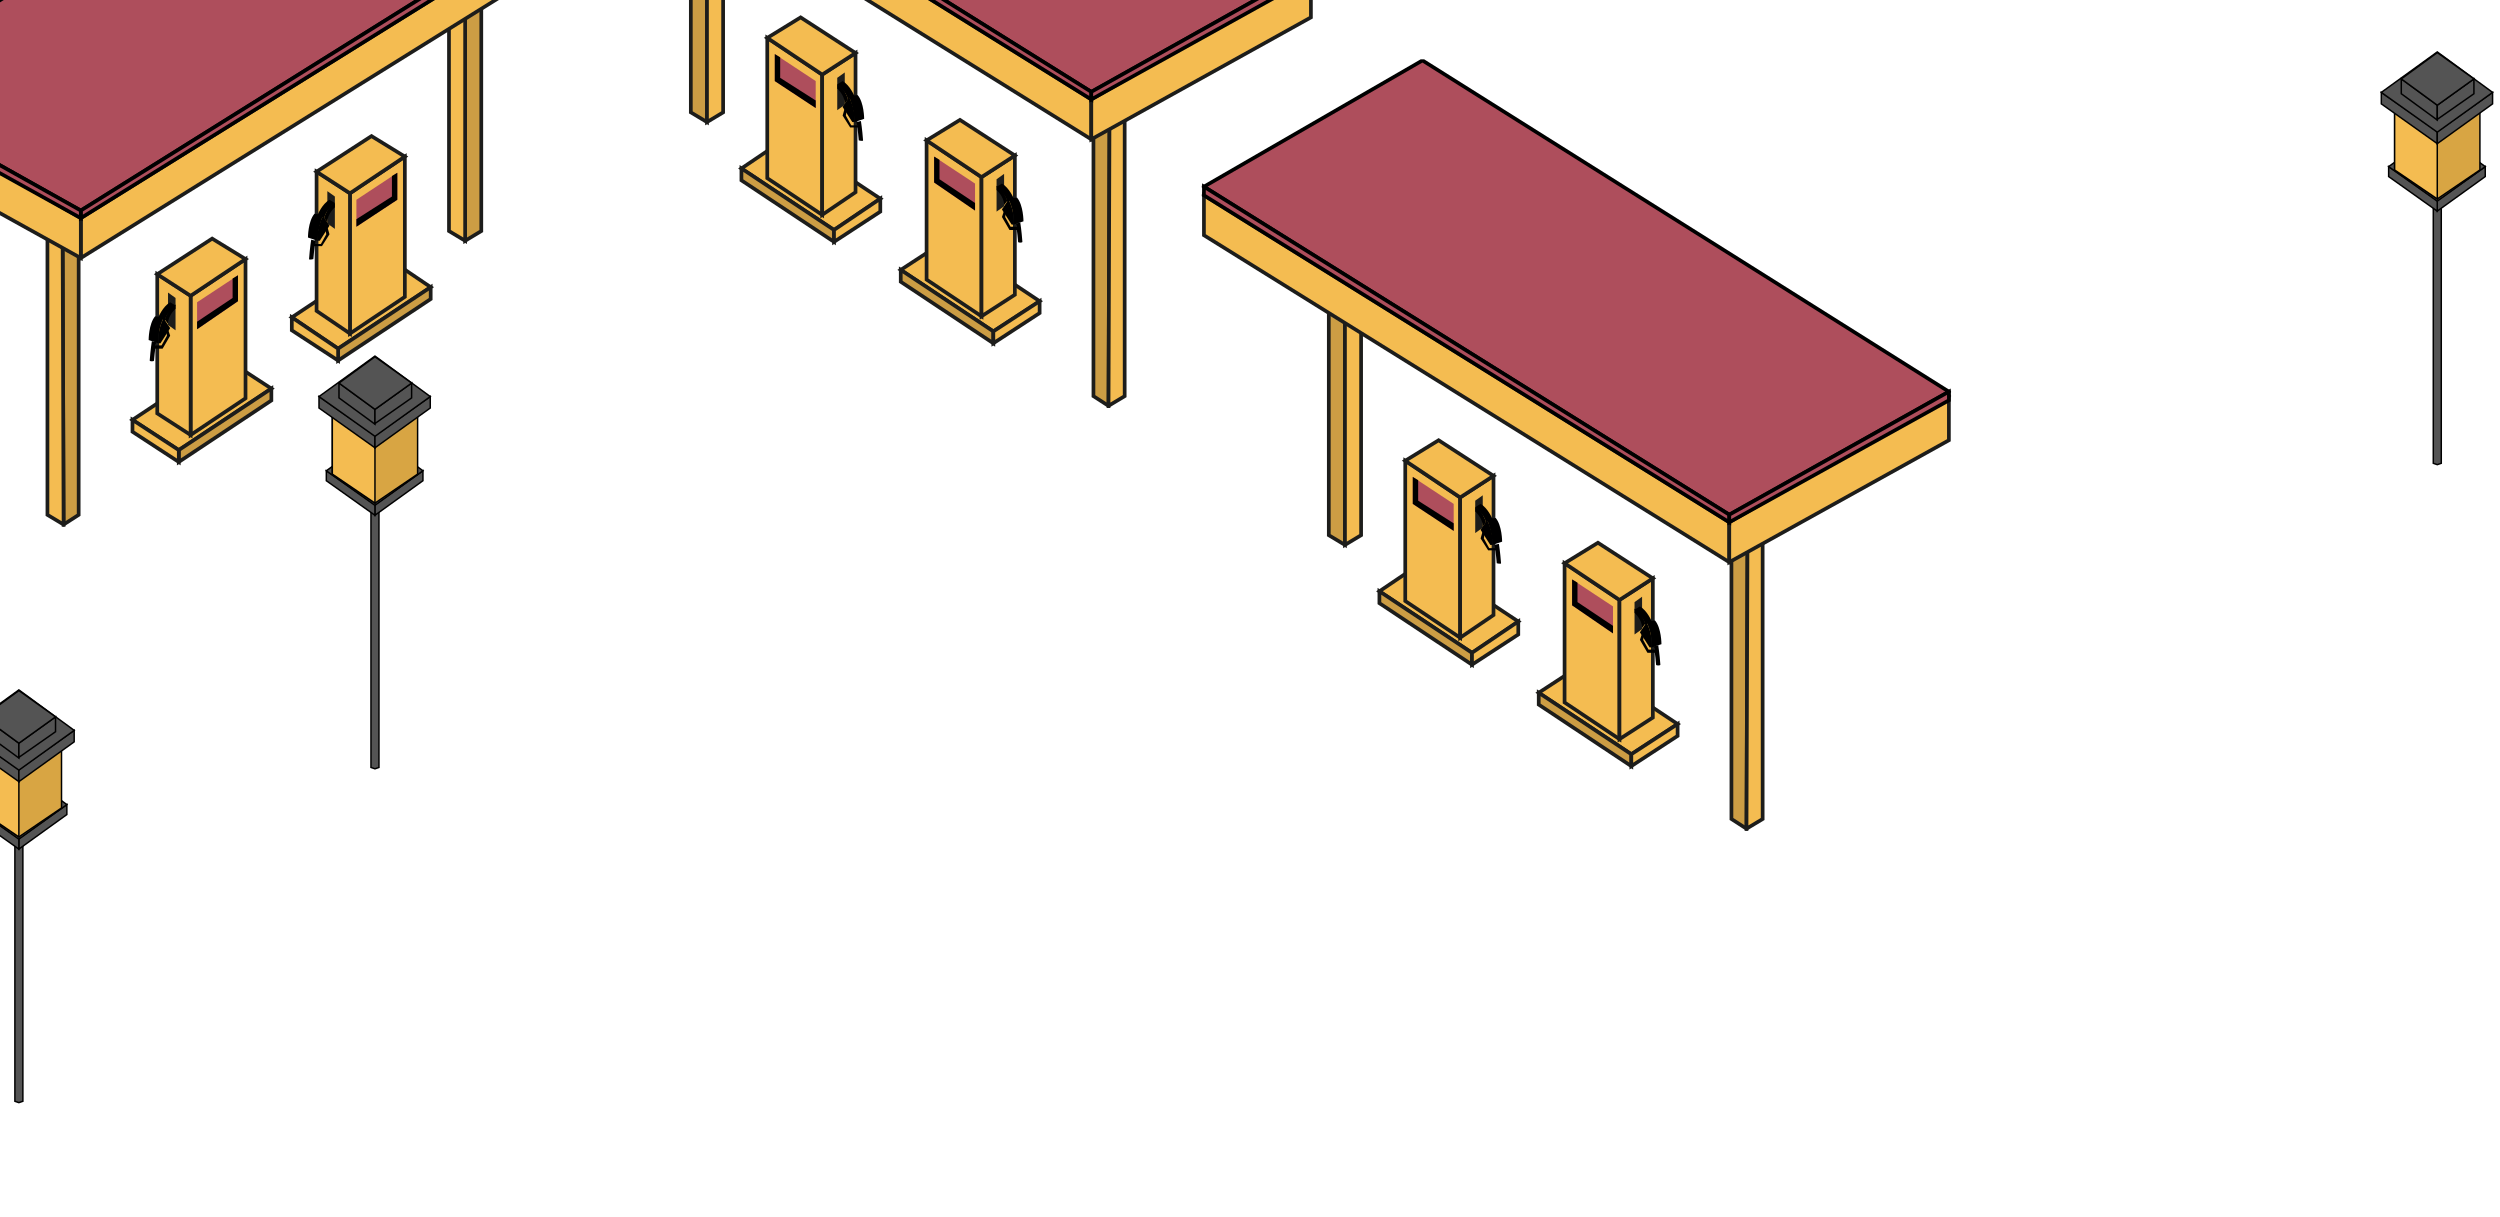 <svg width="337" height="164" viewBox="0 0 337 164" fill="none" xmlns="http://www.w3.org/2000/svg">
<path d="M3.084 112.636H2.006V148.452L2.545 148.636L3.084 148.452V112.636Z" fill="#545454" stroke="black" stroke-width="0.2"/>
<path d="M9.012 109.801L2.539 114.458V113.038L9.012 108.459V109.801Z" fill="#545454" stroke="black" stroke-width="0.2"/>
<path d="M2.539 114.458L-4.012 109.801V108.459L2.539 113.038V114.458Z" fill="#545454" stroke="black" stroke-width="0.2"/>
<path d="M9.012 108.459L2.539 113.116L-4.012 108.459L2.539 103.723L9.012 108.459Z" fill="#545454" stroke="black" stroke-width="0.2"/>
<path d="M8.293 108.909V98.909H-3.204V108.909L2.545 112.818L8.293 108.909Z" fill="#D8A543" stroke="black" stroke-width="0.2"/>
<path d="M-3.204 98.909V108.909L2.545 112.818V98.909H-3.204Z" fill="#F4BC51" stroke="black" stroke-width="0.2"/>
<path d="M2.545 105.364L-5 100V98.455L2.545 103.727V105.364Z" fill="#545454" stroke="black" stroke-width="0.2"/>
<path d="M10 100L2.545 105.364V103.727L10 98.455V100Z" fill="#545454" stroke="black" stroke-width="0.2"/>
<path d="M10 98.454L2.545 103.818L-5 98.454L2.545 93L10 98.454Z" fill="#545454" stroke="black" stroke-width="0.2"/>
<path d="M-2.305 98.636V96.636L2.545 100.182V102.182L-2.305 98.636Z" fill="#545454" stroke="black" stroke-width="0.2"/>
<path d="M7.485 98.636V96.636L2.545 100.182V102.091L7.485 98.636Z" fill="#545454" stroke="black" stroke-width="0.2"/>
<path d="M-2.305 96.636L2.545 100.182L7.485 96.636L2.545 93.091L-2.305 96.636Z" fill="#545454" stroke="black" stroke-width="0.2"/>
<path d="M51.084 67.636H50.006V103.452L50.545 103.636L51.084 103.452V67.636Z" fill="#545454" stroke="black" stroke-width="0.2"/>
<path d="M57.012 64.801L50.539 69.458V68.038L57.012 63.459V64.801Z" fill="#545454" stroke="black" stroke-width="0.2"/>
<path d="M50.539 69.458L43.988 64.801V63.459L50.539 68.038V69.458Z" fill="#545454" stroke="black" stroke-width="0.2"/>
<path d="M57.012 63.459L50.539 68.116L43.988 63.459L50.539 58.723L57.012 63.459Z" fill="#545454" stroke="black" stroke-width="0.2"/>
<path d="M56.293 63.909V53.909H44.796V63.909L50.545 67.818L56.293 63.909Z" fill="#D8A543" stroke="black" stroke-width="0.2"/>
<path d="M44.796 53.909V63.909L50.545 67.818V53.909H44.796Z" fill="#F4BC51" stroke="black" stroke-width="0.2"/>
<path d="M50.545 60.364L43 55V53.455L50.545 58.727V60.364Z" fill="#545454" stroke="black" stroke-width="0.2"/>
<path d="M58 55L50.545 60.364V58.727L58 53.455V55Z" fill="#545454" stroke="black" stroke-width="0.2"/>
<path d="M58 53.455L50.545 58.818L43 53.455L50.545 48L58 53.455Z" fill="#545454" stroke="black" stroke-width="0.2"/>
<path d="M45.695 53.636V51.636L50.545 55.182V57.182L45.695 53.636Z" fill="#545454" stroke="black" stroke-width="0.2"/>
<path d="M55.485 53.636V51.636L50.545 55.182V57.091L55.485 53.636Z" fill="#545454" stroke="black" stroke-width="0.2"/>
<path d="M45.695 51.636L50.545 55.182L55.485 51.636L50.545 48.091L45.695 51.636Z" fill="#545454" stroke="black" stroke-width="0.2"/>
<g clip-path="url(#clip0_592_6152)">
<path d="M36.579 52.382L24.099 60.673L17.859 56.6L30.339 48.309L36.579 52.382Z" fill="#F4BC51" stroke="#1D1D1B" stroke-width="0.5" stroke-miterlimit="10"/>
<path d="M36.579 52.382V53.982L24.099 62.273V60.673L36.579 52.382Z" fill="#CC9D44" stroke="#1D1D1B" stroke-width="0.5" stroke-miterlimit="10"/>
<path d="M24.099 62.273L17.859 58.2V56.6L24.099 60.673V62.273Z" fill="#F4BC51" stroke="#1D1D1B" stroke-width="0.5" stroke-miterlimit="10"/>
<path d="M28.453 33.764L31.21 35.509L31.79 35.073L28.453 32.891V33.764Z" fill="#4F4F4F"/>
<path d="M33.096 34.927L25.695 39.873V58.636L33.096 53.691V34.927Z" fill="#F4BC51" stroke="#1D1D1B" stroke-width="0.5" stroke-miterlimit="10"/>
<path d="M32.081 37.109L26.566 40.745V44.382L32.081 40.6V37.109Z" fill="#AE4E5C"/>
<path d="M25.695 39.873L21.197 36.964V55.727L25.695 58.636V39.873Z" fill="#F4BC51" stroke="#1D1D1B" stroke-width="0.5" stroke-miterlimit="10"/>
<path d="M33.096 34.927L28.598 32.164L21.197 36.964L25.695 39.873L33.096 34.927Z" fill="#F4BC51" stroke="#1D1D1B" stroke-width="0.5" stroke-miterlimit="10"/>
<path d="M31.355 37.545V40.164L26.566 43.364V44.382L32.081 40.6V37.109L31.355 37.545Z" fill="black"/>
<path d="M23.664 44.527L22.648 43.8V39.436L23.664 40.164V44.527Z" fill="#1D1D1B"/>
<path d="M21.922 47H20.762V46.564H21.777L22.503 45.255L22.358 44.382H22.648L22.938 45.255L21.922 47Z" fill="black"/>
<path d="M20.762 48.6C20.762 48.454 20.907 47 21.052 46.127L20.471 45.982C20.326 46.854 20.181 48.454 20.181 48.6C20.181 48.745 20.762 48.745 20.762 48.6Z" fill="black"/>
<path d="M21.342 42.782C21.342 42.782 21.922 41.327 22.938 40.745L23.664 41.182C23.664 41.182 22.503 42.054 22.213 43.218L21.342 42.782Z" fill="black"/>
<path d="M21.342 46.273L20.036 45.836C20.036 45.836 20.036 43.654 20.907 42.636L22.068 42.782C22.068 42.782 21.197 44.527 21.342 46.273Z" fill="black"/>
<path d="M21.342 46.273H21.632L22.938 44.236L22.068 42.927C22.068 42.782 21.197 44.382 21.342 46.273Z" fill="black"/>
<path d="M23.664 41.036V41.618C23.664 41.618 22.648 42.491 22.648 43.655L22.213 43.073C22.213 43.073 22.503 41.909 23.664 41.036Z" fill="black"/>
<path d="M58.056 38.709L45.576 47L39.336 42.782L51.816 34.491L58.056 38.709Z" fill="#F4BC51" stroke="#1D1D1B" stroke-width="0.5" stroke-miterlimit="10"/>
<path d="M58.056 38.709V40.309L45.576 48.6V47L58.056 38.709Z" fill="#CC9D44" stroke="#1D1D1B" stroke-width="0.5" stroke-miterlimit="10"/>
<path d="M45.576 48.6L39.336 44.527V42.782L45.576 47V48.6Z" fill="#F4BC51" stroke="#1D1D1B" stroke-width="0.5" stroke-miterlimit="10"/>
<path d="M49.93 19.945L52.687 21.691L53.267 21.255L49.93 19.073V19.945Z" fill="#4F4F4F"/>
<path d="M54.573 21.109L47.172 26.055V44.964L54.573 40.018V21.109Z" fill="#F4BC51" stroke="#1D1D1B" stroke-width="0.5" stroke-miterlimit="10"/>
<path d="M53.557 23.291L48.043 26.927V30.564L53.557 26.927V23.291Z" fill="#AE4E5C"/>
<path d="M47.172 26.055L42.674 23.145V41.909L47.172 44.964V26.055Z" fill="#F4BC51" stroke="#1D1D1B" stroke-width="0.5" stroke-miterlimit="10"/>
<path d="M54.573 21.109L50.075 18.346L42.674 23.145L47.172 26.055L54.573 21.109Z" fill="#F4BC51" stroke="#1D1D1B" stroke-width="0.5" stroke-miterlimit="10"/>
<path d="M52.832 23.727V26.491L48.043 29.546V30.564L53.557 26.927V23.291L52.832 23.727Z" fill="black"/>
<path d="M45.141 30.855L44.125 30.127V25.764L45.141 26.491V30.855Z" fill="#1D1D1B"/>
<path d="M43.399 33.182H42.239V32.891H43.254L43.98 31.582L43.835 30.709L44.125 30.564L44.415 31.582L43.399 33.182Z" fill="black"/>
<path d="M42.239 34.927C42.239 34.782 42.384 33.327 42.529 32.455L41.948 32.309C41.803 33.182 41.658 34.782 41.658 34.927C41.658 35.073 42.239 34.927 42.239 34.927Z" fill="black"/>
<path d="M42.819 28.964C42.819 28.964 43.399 27.509 44.415 26.927L45.141 27.364C45.141 27.364 43.98 28.236 43.69 29.4L42.819 28.964Z" fill="black"/>
<path d="M42.819 32.455L41.513 32.018C41.513 32.018 41.513 29.836 42.384 28.818L43.544 28.964C43.544 29.109 42.819 30.709 42.819 32.455Z" fill="black"/>
<path d="M42.819 32.455H43.109L44.415 30.418L43.544 29.109C43.544 29.109 42.674 30.564 42.819 32.455Z" fill="black"/>
<path d="M45.141 27.363V27.945C45.141 27.945 44.125 28.818 44.125 29.982L43.69 29.4C43.69 29.4 43.98 28.091 45.141 27.363Z" fill="black"/>
<path d="M8.572 70.709L8.427 27.946L10.604 26.782V69.4L8.572 70.709Z" fill="#CC9D44" stroke="#1D1D1B" stroke-width="0.5" stroke-miterlimit="10"/>
<path d="M8.572 70.709L8.427 27.946L6.395 26.782V69.4L8.572 70.709Z" fill="#F4BC51" stroke="#1D1D1B" stroke-width="0.5" stroke-miterlimit="10"/>
<path d="M62.7 32.455V-10.309L64.877 -11.473V31.145L62.7 32.455Z" fill="#CC9D44" stroke="#1D1D1B" stroke-width="0.5" stroke-miterlimit="10"/>
<path d="M62.7 32.455V-10.309L60.523 -11.473V31.145L62.7 32.455Z" fill="#F4BC51" stroke="#1D1D1B" stroke-width="0.5" stroke-miterlimit="10"/>
<path d="M81.71 -14.673L10.894 29.4L-18.71 12.382L52.252 -31.691L81.71 -14.673Z" fill="#F4BC51" stroke="#1D1D1B" stroke-width="0.5" stroke-miterlimit="10"/>
<path d="M81.71 -14.673V-9.291L10.894 34.782V29.4L81.71 -14.673Z" fill="#F4BC51" stroke="#1D1D1B" stroke-width="0.5" stroke-miterlimit="10"/>
<path d="M10.894 34.782L-18.71 18.346V12.382L10.894 29.4V34.782Z" fill="#F4BC51" stroke="#1D1D1B" stroke-width="0.5" stroke-miterlimit="10"/>
<path d="M81.71 -15.836L10.894 28.382L-18.71 11.8L52.252 -32.855L81.71 -15.836Z" fill="#AE4E5C" stroke="black" stroke-width="0.5" stroke-miterlimit="10"/>
<path d="M81.71 -15.836V-14.673L10.894 29.4V28.382L81.71 -15.836Z" fill="#AE4E5C" stroke="black" stroke-width="0.5" stroke-miterlimit="10"/>
<path d="M10.894 29.4L-18.71 12.964V11.8L10.894 28.382V29.4Z" fill="#AE4E5C" stroke="black" stroke-width="0.5" stroke-miterlimit="10"/>
</g>
<g clip-path="url(#clip1_592_6152)">
<path d="M121.421 36.382L133.901 44.673L140.141 40.6L127.661 32.309L121.421 36.382Z" fill="#F4BC51" stroke="#1D1D1B" stroke-width="0.5" stroke-miterlimit="10"/>
<path d="M121.421 36.382V37.982L133.901 46.273V44.673L121.421 36.382Z" fill="#CC9D44" stroke="#1D1D1B" stroke-width="0.5" stroke-miterlimit="10"/>
<path d="M133.901 46.273L140.141 42.2V40.6L133.901 44.673V46.273Z" fill="#F4BC51" stroke="#1D1D1B" stroke-width="0.5" stroke-miterlimit="10"/>
<path d="M129.547 17.764L126.79 19.509L126.21 19.073L129.547 16.891V17.764Z" fill="#4F4F4F"/>
<path d="M124.904 18.927L132.305 23.873V42.636L124.904 37.691V18.927Z" fill="#F4BC51" stroke="#1D1D1B" stroke-width="0.5" stroke-miterlimit="10"/>
<path d="M125.919 21.109L131.434 24.745V28.382L125.919 24.6V21.109Z" fill="#AE4E5C"/>
<path d="M132.305 23.873L136.803 20.964V39.727L132.305 42.636V23.873Z" fill="#F4BC51" stroke="#1D1D1B" stroke-width="0.5" stroke-miterlimit="10"/>
<path d="M124.904 18.927L129.402 16.164L136.803 20.964L132.305 23.873L124.904 18.927Z" fill="#F4BC51" stroke="#1D1D1B" stroke-width="0.5" stroke-miterlimit="10"/>
<path d="M126.645 21.546V24.164L131.434 27.364V28.382L125.919 24.6V21.109L126.645 21.546Z" fill="black"/>
<path d="M134.336 28.527L135.352 27.8V23.436L134.336 24.164V28.527Z" fill="#1D1D1B"/>
<path d="M136.077 31H137.238V30.564H136.223L135.497 29.255L135.642 28.382H135.352L135.062 29.255L136.077 31Z" fill="black"/>
<path d="M137.238 32.6C137.238 32.454 137.093 31 136.948 30.127L137.529 29.982C137.674 30.854 137.819 32.454 137.819 32.6C137.819 32.745 137.238 32.745 137.238 32.6Z" fill="black"/>
<path d="M136.658 26.782C136.658 26.782 136.077 25.327 135.062 24.745L134.336 25.182C134.336 25.182 135.497 26.055 135.787 27.218L136.658 26.782Z" fill="black"/>
<path d="M136.658 30.273L137.964 29.836C137.964 29.836 137.964 27.654 137.093 26.636L135.932 26.782C135.932 26.782 136.803 28.527 136.658 30.273Z" fill="black"/>
<path d="M136.658 30.273H136.368L135.062 28.236L135.932 26.927C135.932 26.782 136.803 28.382 136.658 30.273Z" fill="black"/>
<path d="M134.336 25.036V25.618C134.336 25.618 135.352 26.491 135.352 27.655L135.787 27.073C135.787 27.073 135.497 25.909 134.336 25.036Z" fill="black"/>
<path d="M99.944 22.709L112.424 31L118.664 26.782L106.184 18.491L99.944 22.709Z" fill="#F4BC51" stroke="#1D1D1B" stroke-width="0.5" stroke-miterlimit="10"/>
<path d="M99.944 22.709V24.309L112.424 32.6V31L99.944 22.709Z" fill="#CC9D44" stroke="#1D1D1B" stroke-width="0.5" stroke-miterlimit="10"/>
<path d="M112.424 32.6L118.664 28.527V26.782L112.424 31V32.6Z" fill="#F4BC51" stroke="#1D1D1B" stroke-width="0.5" stroke-miterlimit="10"/>
<path d="M108.07 3.945L105.313 5.691L104.733 5.255L108.07 3.073V3.945Z" fill="#4F4F4F"/>
<path d="M103.427 5.109L110.828 10.055V28.964L103.427 24.018V5.109Z" fill="#F4BC51" stroke="#1D1D1B" stroke-width="0.5" stroke-miterlimit="10"/>
<path d="M104.443 7.291L109.957 10.927V14.564L104.443 10.927V7.291Z" fill="#AE4E5C"/>
<path d="M110.828 10.055L115.326 7.146V25.909L110.828 28.964V10.055Z" fill="#F4BC51" stroke="#1D1D1B" stroke-width="0.5" stroke-miterlimit="10"/>
<path d="M103.427 5.109L107.925 2.345L115.326 7.145L110.828 10.055L103.427 5.109Z" fill="#F4BC51" stroke="#1D1D1B" stroke-width="0.5" stroke-miterlimit="10"/>
<path d="M105.168 7.727V10.491L109.957 13.546V14.564L104.443 10.927V7.291L105.168 7.727Z" fill="black"/>
<path d="M112.859 14.855L113.875 14.127V9.764L112.859 10.491V14.855Z" fill="#1D1D1B"/>
<path d="M114.601 17.182H115.761V16.891H114.746L114.02 15.582L114.165 14.709L113.875 14.564L113.585 15.582L114.601 17.182Z" fill="black"/>
<path d="M115.761 18.927C115.761 18.782 115.616 17.327 115.471 16.454L116.052 16.309C116.197 17.182 116.342 18.782 116.342 18.927C116.342 19.073 115.761 18.927 115.761 18.927Z" fill="black"/>
<path d="M115.181 12.964C115.181 12.964 114.601 11.509 113.585 10.927L112.859 11.364C112.859 11.364 114.02 12.236 114.31 13.4L115.181 12.964Z" fill="black"/>
<path d="M115.181 16.454L116.487 16.018C116.487 16.018 116.487 13.836 115.616 12.818L114.455 12.964C114.455 13.109 115.181 14.709 115.181 16.454Z" fill="black"/>
<path d="M115.181 16.455H114.891L113.585 14.418L114.455 13.109C114.455 13.109 115.326 14.564 115.181 16.455Z" fill="black"/>
<path d="M112.859 11.364V11.945C112.859 11.945 113.875 12.818 113.875 13.982L114.31 13.4C114.31 13.4 114.02 12.091 112.859 11.364Z" fill="black"/>
<path d="M149.428 54.709L149.573 11.946L147.397 10.782V53.4L149.428 54.709Z" fill="#CC9D44" stroke="#1D1D1B" stroke-width="0.5" stroke-miterlimit="10"/>
<path d="M149.428 54.709L149.573 11.946L151.605 10.782V53.4L149.428 54.709Z" fill="#F4BC51" stroke="#1D1D1B" stroke-width="0.5" stroke-miterlimit="10"/>
<path d="M95.3 16.455V-26.309L93.123 -27.473V15.146L95.3 16.455Z" fill="#CC9D44" stroke="#1D1D1B" stroke-width="0.5" stroke-miterlimit="10"/>
<path d="M95.3 16.455V-26.309L97.477 -27.473V15.146L95.3 16.455Z" fill="#F4BC51" stroke="#1D1D1B" stroke-width="0.5" stroke-miterlimit="10"/>
<path d="M76.29 -30.673L147.106 13.4L176.71 -3.618L105.749 -47.691L76.29 -30.673Z" fill="#F4BC51" stroke="#1D1D1B" stroke-width="0.5" stroke-miterlimit="10"/>
<path d="M76.29 -30.673V-25.291L147.106 18.782V13.4L76.29 -30.673Z" fill="#F4BC51" stroke="#1D1D1B" stroke-width="0.5" stroke-miterlimit="10"/>
<path d="M147.106 18.782L176.71 2.345V-3.618L147.106 13.4V18.782Z" fill="#F4BC51" stroke="#1D1D1B" stroke-width="0.5" stroke-miterlimit="10"/>
<path d="M76.29 -31.836L147.106 12.382L176.71 -4.2L105.749 -48.855L76.29 -31.836Z" fill="#AE4E5C" stroke="black" stroke-width="0.5" stroke-miterlimit="10"/>
<path d="M76.29 -31.836V-30.673L147.106 13.4V12.382L76.29 -31.836Z" fill="#AE4E5C" stroke="black" stroke-width="0.5" stroke-miterlimit="10"/>
<path d="M147.106 13.4L176.71 -3.036V-4.2L147.106 12.382V13.4Z" fill="#AE4E5C" stroke="black" stroke-width="0.5" stroke-miterlimit="10"/>
</g>
<g clip-path="url(#clip2_592_6152)">
<path d="M207.421 93.382L219.901 101.673L226.141 97.6L213.661 89.309L207.421 93.382Z" fill="#F4BC51" stroke="#1D1D1B" stroke-width="0.5" stroke-miterlimit="10"/>
<path d="M207.421 93.382V94.982L219.901 103.273V101.673L207.421 93.382Z" fill="#CC9D44" stroke="#1D1D1B" stroke-width="0.5" stroke-miterlimit="10"/>
<path d="M219.901 103.273L226.141 99.2V97.6L219.901 101.673V103.273Z" fill="#F4BC51" stroke="#1D1D1B" stroke-width="0.5" stroke-miterlimit="10"/>
<path d="M215.547 74.764L212.79 76.509L212.21 76.073L215.547 73.891V74.764Z" fill="#4F4F4F"/>
<path d="M210.904 75.927L218.305 80.873V99.636L210.904 94.691V75.927Z" fill="#F4BC51" stroke="#1D1D1B" stroke-width="0.5" stroke-miterlimit="10"/>
<path d="M211.919 78.109L217.434 81.746V85.382L211.919 81.6V78.109Z" fill="#AE4E5C"/>
<path d="M218.305 80.873L222.803 77.964V96.727L218.305 99.636V80.873Z" fill="#F4BC51" stroke="#1D1D1B" stroke-width="0.5" stroke-miterlimit="10"/>
<path d="M210.904 75.927L215.402 73.164L222.803 77.964L218.305 80.873L210.904 75.927Z" fill="#F4BC51" stroke="#1D1D1B" stroke-width="0.5" stroke-miterlimit="10"/>
<path d="M212.645 78.546V81.164L217.434 84.364V85.382L211.919 81.6V78.109L212.645 78.546Z" fill="black"/>
<path d="M220.336 85.527L221.352 84.8V80.436L220.336 81.164V85.527Z" fill="#1D1D1B"/>
<path d="M222.077 88H223.238V87.564H222.223L221.497 86.255L221.642 85.382H221.352L221.062 86.255L222.077 88Z" fill="black"/>
<path d="M223.238 89.6C223.238 89.454 223.093 88 222.948 87.127L223.529 86.982C223.674 87.854 223.819 89.454 223.819 89.6C223.819 89.745 223.238 89.745 223.238 89.6Z" fill="black"/>
<path d="M222.658 83.782C222.658 83.782 222.077 82.327 221.062 81.745L220.336 82.182C220.336 82.182 221.497 83.055 221.787 84.218L222.658 83.782Z" fill="black"/>
<path d="M222.658 87.273L223.964 86.836C223.964 86.836 223.964 84.654 223.093 83.636L221.932 83.782C221.932 83.782 222.803 85.527 222.658 87.273Z" fill="black"/>
<path d="M222.658 87.273H222.368L221.062 85.236L221.932 83.927C221.932 83.782 222.803 85.382 222.658 87.273Z" fill="black"/>
<path d="M220.336 82.036V82.618C220.336 82.618 221.352 83.491 221.352 84.655L221.787 84.073C221.787 84.073 221.497 82.909 220.336 82.036Z" fill="black"/>
<path d="M185.944 79.709L198.424 88L204.664 83.782L192.184 75.491L185.944 79.709Z" fill="#F4BC51" stroke="#1D1D1B" stroke-width="0.5" stroke-miterlimit="10"/>
<path d="M185.944 79.709V81.309L198.424 89.6V88L185.944 79.709Z" fill="#CC9D44" stroke="#1D1D1B" stroke-width="0.5" stroke-miterlimit="10"/>
<path d="M198.424 89.6L204.664 85.527V83.782L198.424 88V89.6Z" fill="#F4BC51" stroke="#1D1D1B" stroke-width="0.5" stroke-miterlimit="10"/>
<path d="M194.07 60.946L191.313 62.691L190.733 62.255L194.07 60.073V60.946Z" fill="#4F4F4F"/>
<path d="M189.427 62.109L196.828 67.055V85.964L189.427 81.018V62.109Z" fill="#F4BC51" stroke="#1D1D1B" stroke-width="0.5" stroke-miterlimit="10"/>
<path d="M190.443 64.291L195.957 67.927V71.564L190.443 67.927V64.291Z" fill="#AE4E5C"/>
<path d="M196.828 67.055L201.326 64.145V82.909L196.828 85.964V67.055Z" fill="#F4BC51" stroke="#1D1D1B" stroke-width="0.5" stroke-miterlimit="10"/>
<path d="M189.427 62.109L193.925 59.346L201.326 64.145L196.828 67.055L189.427 62.109Z" fill="#F4BC51" stroke="#1D1D1B" stroke-width="0.5" stroke-miterlimit="10"/>
<path d="M191.168 64.727V67.491L195.957 70.546V71.564L190.443 67.927V64.291L191.168 64.727Z" fill="black"/>
<path d="M198.859 71.855L199.875 71.127V66.764L198.859 67.491V71.855Z" fill="#1D1D1B"/>
<path d="M200.601 74.182H201.761V73.891H200.746L200.02 72.582L200.165 71.709L199.875 71.564L199.585 72.582L200.601 74.182Z" fill="black"/>
<path d="M201.761 75.927C201.761 75.782 201.616 74.327 201.471 73.454L202.052 73.309C202.197 74.182 202.342 75.782 202.342 75.927C202.342 76.073 201.761 75.927 201.761 75.927Z" fill="black"/>
<path d="M201.181 69.964C201.181 69.964 200.601 68.509 199.585 67.927L198.859 68.364C198.859 68.364 200.02 69.236 200.31 70.4L201.181 69.964Z" fill="black"/>
<path d="M201.181 73.454L202.487 73.018C202.487 73.018 202.487 70.836 201.616 69.818L200.455 69.964C200.455 70.109 201.181 71.709 201.181 73.454Z" fill="black"/>
<path d="M201.181 73.455H200.891L199.585 71.418L200.455 70.109C200.455 70.109 201.326 71.564 201.181 73.455Z" fill="black"/>
<path d="M198.859 68.364V68.945C198.859 68.945 199.875 69.818 199.875 70.982L200.31 70.4C200.31 70.4 200.02 69.091 198.859 68.364Z" fill="black"/>
<path d="M235.428 111.709L235.573 68.946L233.397 67.782V110.4L235.428 111.709Z" fill="#CC9D44" stroke="#1D1D1B" stroke-width="0.5" stroke-miterlimit="10"/>
<path d="M235.428 111.709L235.573 68.946L237.605 67.782V110.4L235.428 111.709Z" fill="#F4BC51" stroke="#1D1D1B" stroke-width="0.5" stroke-miterlimit="10"/>
<path d="M181.3 73.455V30.691L179.123 29.527V72.145L181.3 73.455Z" fill="#CC9D44" stroke="#1D1D1B" stroke-width="0.5" stroke-miterlimit="10"/>
<path d="M181.3 73.455V30.691L183.477 29.527V72.145L181.3 73.455Z" fill="#F4BC51" stroke="#1D1D1B" stroke-width="0.5" stroke-miterlimit="10"/>
<path d="M162.29 26.327L233.106 70.4L262.71 53.382L191.749 9.309L162.29 26.327Z" fill="#F4BC51" stroke="#1D1D1B" stroke-width="0.5" stroke-miterlimit="10"/>
<path d="M162.29 26.327V31.709L233.106 75.782V70.4L162.29 26.327Z" fill="#F4BC51" stroke="#1D1D1B" stroke-width="0.5" stroke-miterlimit="10"/>
<path d="M233.106 75.782L262.71 59.346V53.382L233.106 70.4V75.782Z" fill="#F4BC51" stroke="#1D1D1B" stroke-width="0.5" stroke-miterlimit="10"/>
<path d="M162.29 25.164L233.106 69.382L262.71 52.8L191.749 8.146L162.29 25.164Z" fill="#AE4E5C" stroke="black" stroke-width="0.5" stroke-miterlimit="10"/>
<path d="M162.29 25.164V26.327L233.106 70.4V69.382L162.29 25.164Z" fill="#AE4E5C" stroke="black" stroke-width="0.5" stroke-miterlimit="10"/>
<path d="M233.106 70.4L262.71 53.964V52.8L233.106 69.382V70.4Z" fill="#AE4E5C" stroke="black" stroke-width="0.5" stroke-miterlimit="10"/>
</g>
<path d="M329.084 26.637H328.006V62.452L328.545 62.636L329.084 62.452V26.637Z" fill="#545454" stroke="black" stroke-width="0.2"/>
<path d="M335.012 23.801L328.539 28.458V27.038L335.012 22.459V23.801Z" fill="#545454" stroke="black" stroke-width="0.2"/>
<path d="M328.539 28.458L321.988 23.801V22.459L328.539 27.038V28.458Z" fill="#545454" stroke="black" stroke-width="0.2"/>
<path d="M335.012 22.459L328.539 27.116L321.988 22.459L328.539 17.723L335.012 22.459Z" fill="#545454" stroke="black" stroke-width="0.2"/>
<path d="M334.293 22.909V12.909H322.796V22.909L328.545 26.818L334.293 22.909Z" fill="#D8A543" stroke="black" stroke-width="0.2"/>
<path d="M322.796 12.909V22.909L328.545 26.818V12.909H322.796Z" fill="#F4BC51" stroke="black" stroke-width="0.2"/>
<path d="M328.545 19.364L321 14V12.455L328.545 17.727V19.364Z" fill="#545454" stroke="black" stroke-width="0.2"/>
<path d="M336 14L328.545 19.364V17.727L336 12.455V14Z" fill="#545454" stroke="black" stroke-width="0.2"/>
<path d="M336 12.454L328.545 17.818L321 12.454L328.545 7L336 12.454Z" fill="#545454" stroke="black" stroke-width="0.2"/>
<path d="M323.695 12.636V10.636L328.545 14.182V16.182L323.695 12.636Z" fill="#545454" stroke="black" stroke-width="0.2"/>
<path d="M333.485 12.636V10.636L328.545 14.182V16.091L333.485 12.636Z" fill="#545454" stroke="black" stroke-width="0.2"/>
<path d="M323.695 10.636L328.545 14.182L333.485 10.636L328.545 7.091L323.695 10.636Z" fill="#545454" stroke="black" stroke-width="0.2"/>
<defs>
<clipPath id="clip0_592_6152">
<rect width="101" height="104" fill="white" transform="translate(-19 -33)"/>
</clipPath>
<clipPath id="clip1_592_6152">
<rect width="101" height="104" fill="white" transform="matrix(-1 0 0 1 177 -49)"/>
</clipPath>
<clipPath id="clip2_592_6152">
<rect width="101" height="104" fill="white" transform="matrix(-1 0 0 1 263 8)"/>
</clipPath>
</defs>
</svg>
